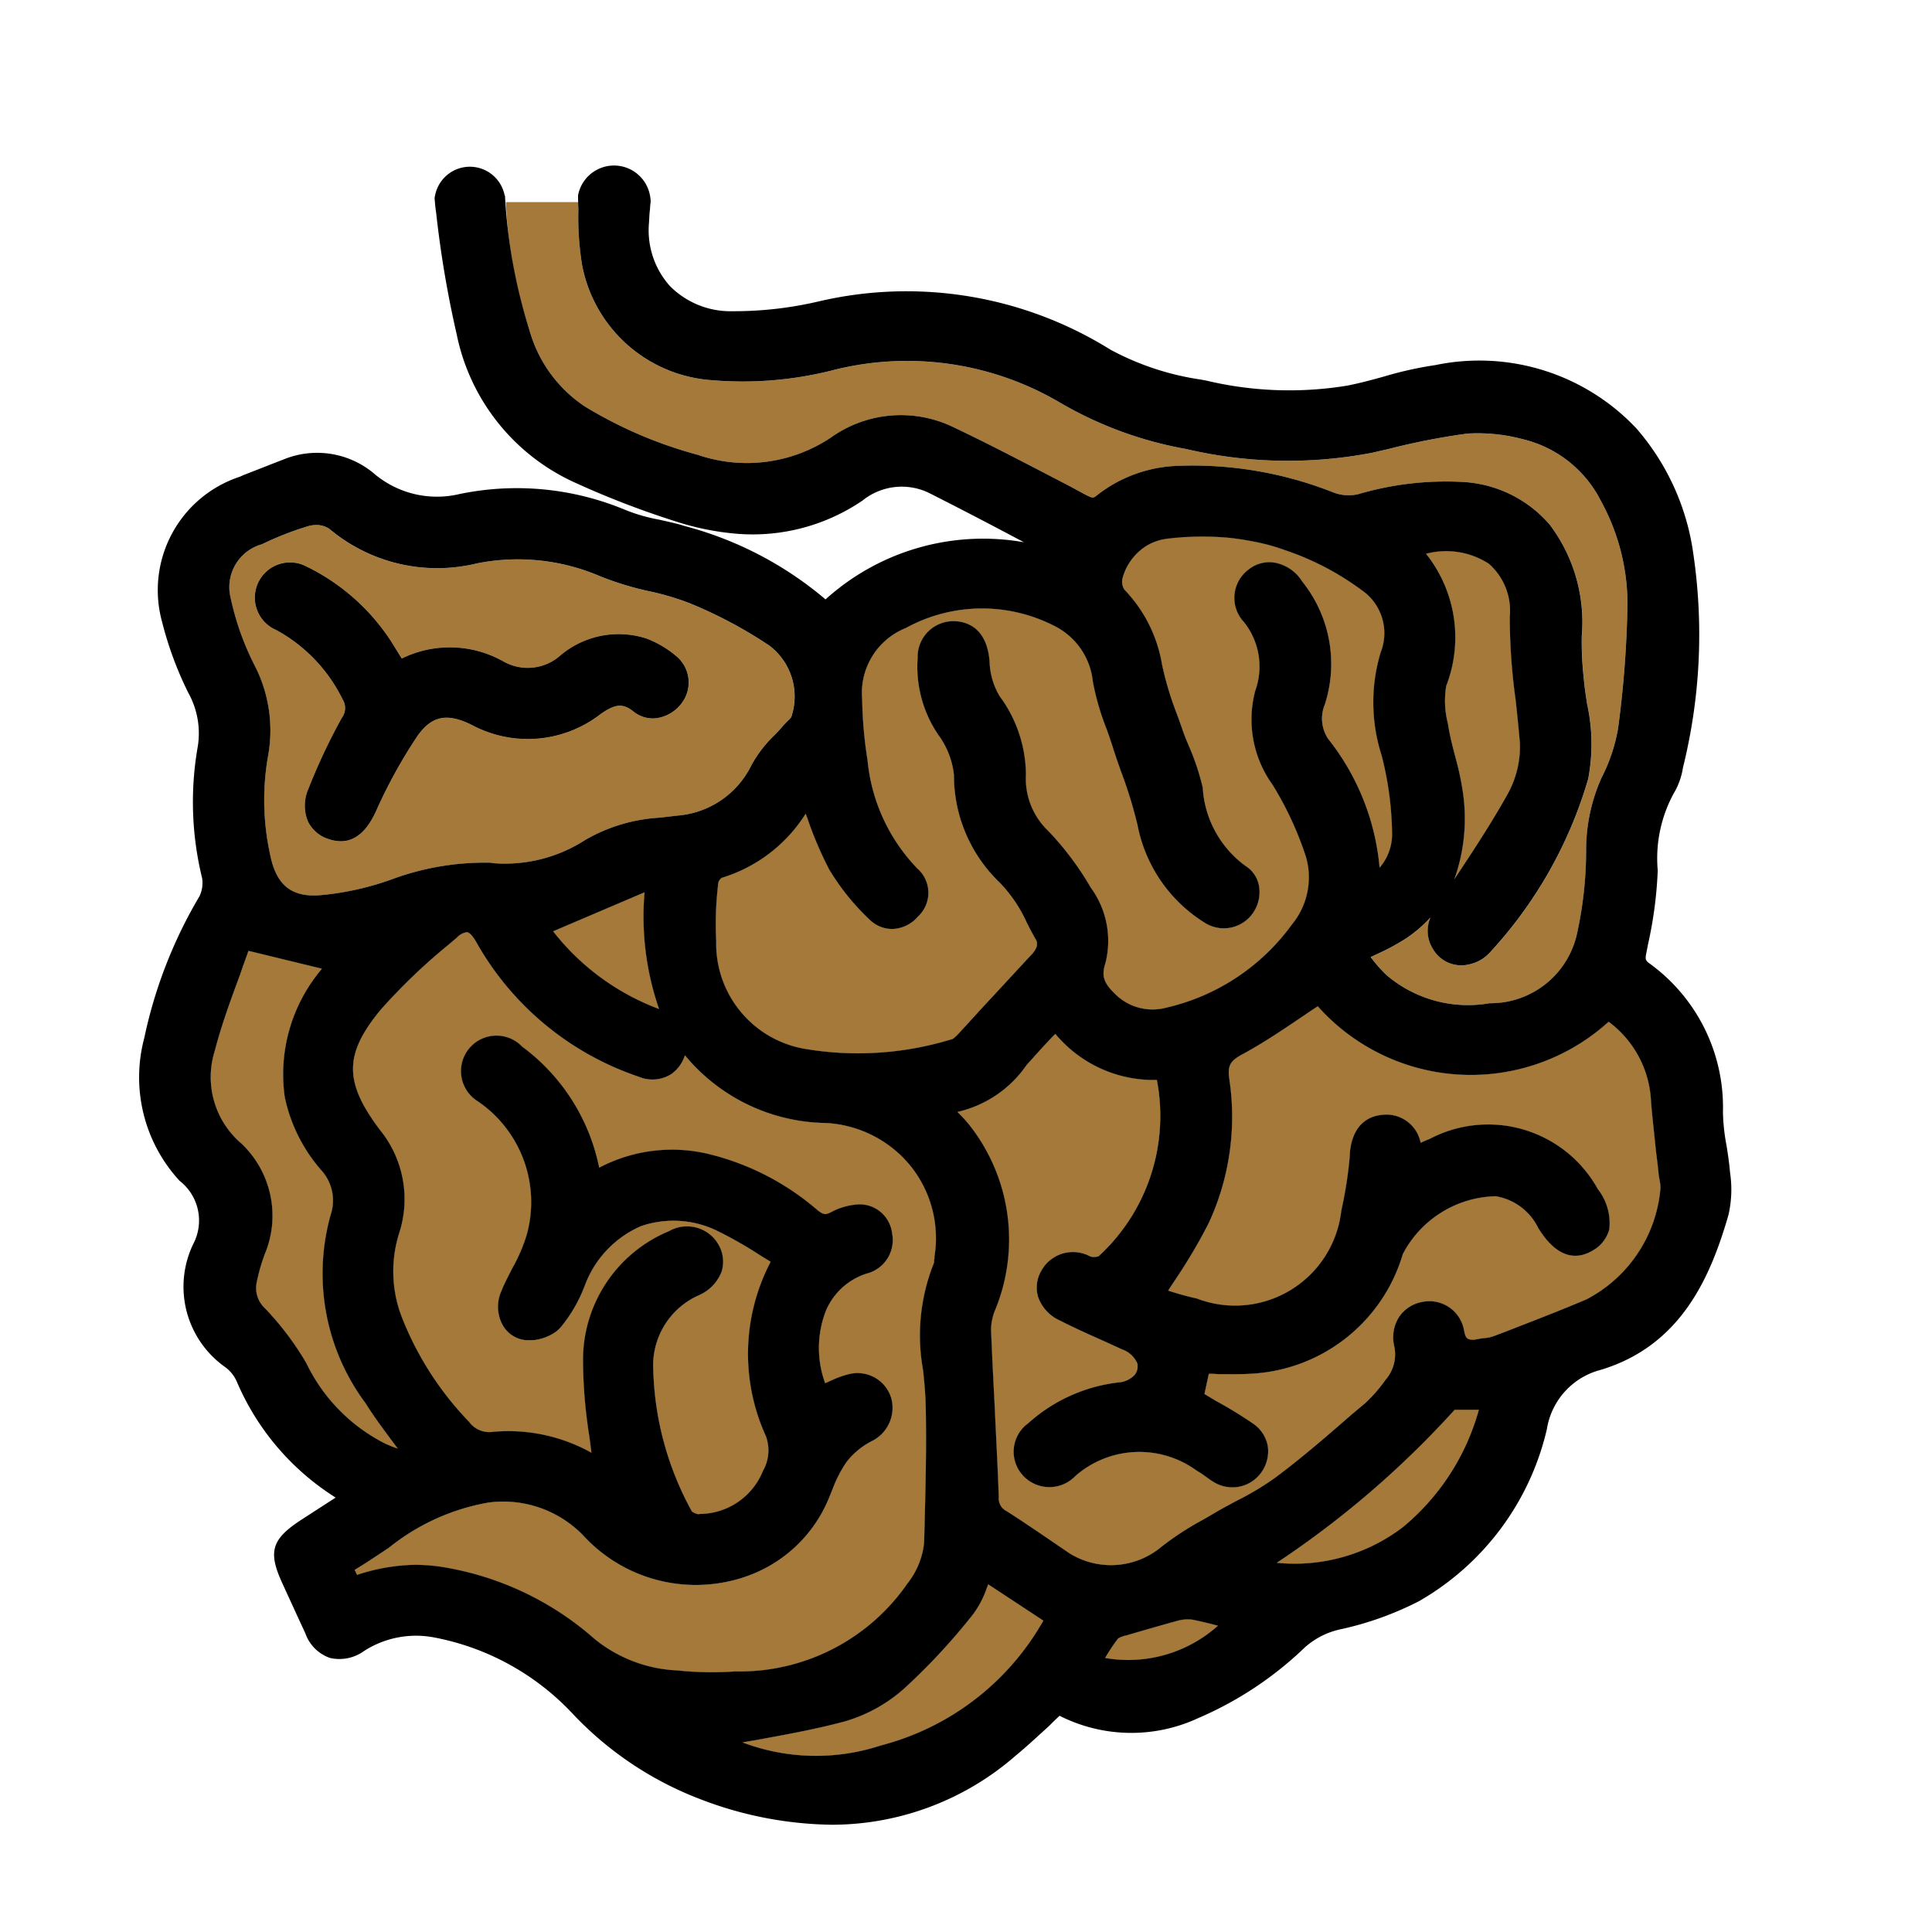 <svg viewBox="12 12 48 48" xmlns="http://www.w3.org/2000/svg">
  <defs>
    <linearGradient id="yellow-gradient" x1="0%" x2="0%" y1="0%" y2="100%">
      <stop offset="0%" style="stop-color:#FDE02F;stop-opacity:1;"/>
      <stop offset="100%" style="stop-color:#F7B209;stop-opacity:1;"/>
    </linearGradient>
  </defs>
  <g id="color">
    <g id="iy9blX">
      <g>
        <path d="M53.236,41.337c-.008-.042-.017-.092-.025-.134-.017-.192-.042-.393-.067-.585-.042-.418-.092-.835-.125-1.253a2.607,2.607,0,0,0-1.053-1.98,5.093,5.093,0,0,1-7.226-.384c-.159.1-.301.201-.451.301-.468.318-.919.618-1.395.877-.334.175-.401.292-.351.635a6.288,6.288,0,0,1-.51,3.567,13.133,13.133,0,0,1-.777,1.328c-.075.117-.159.234-.234.359a.063.063,0,0,1,.033.008c.209.067.443.134.677.184A2.655,2.655,0,0,0,45.325,42.08a10.337,10.337,0,0,0,.209-1.337l.008-.142c.084-.727.526-.877.794-.902a.866.866,0,0,1,.961.693c.075-.033.142-.067.217-.092a3.115,3.115,0,0,1,4.186,1.245,1.368,1.368,0,0,1,.284.994.85.85,0,0,1-.393.518c-.727.451-1.211-.292-1.37-.543a1.435,1.435,0,0,0-1.061-.794,2.671,2.671,0,0,0-2.306,1.437,4.152,4.152,0,0,1-3.667,2.966c-.309.025-.618.017-.919.017a2.203,2.203,0,0,0-.234-.008l-.109.501c.092.059.184.109.276.167a10.354,10.354,0,0,1,.919.56.866.866,0,0,1,.376.551.898.898,0,0,1-.15.66.882.882,0,0,1-1.203.242c-.084-.05-.159-.109-.242-.167-.059-.042-.125-.084-.192-.125a2.414,2.414,0,0,0-2.991.15.891.891,0,0,1-1.32-.033.871.871,0,0,1,.15-1.278,4.043,4.043,0,0,1,2.272-1.019.595.595,0,0,0,.368-.184.339.339,0,0,0,.067-.284.644.644,0,0,0-.384-.351l-.418-.192c-.376-.167-.752-.334-1.111-.518a1.013,1.013,0,0,1-.551-.585.823.823,0,0,1,.075-.652.897.897,0,0,1,1.22-.359.342.342,0,0,0,.209-.008,4.733,4.733,0,0,0,1.445-4.378,3.177,3.177,0,0,1-2.523-1.145l-.084.084c-.167.175-.317.343-.468.51l-.159.175a2.848,2.848,0,0,1-1.721,1.17c.109.109.2.209.284.309a4.594,4.594,0,0,1,.66,4.595,1.329,1.329,0,0,0-.109.501c.025.643.059,1.295.092,1.938.033.744.075,1.487.1,2.231a.348.348,0,0,0,.192.343c.343.217.685.451,1.019.677l.551.376a1.955,1.955,0,0,0,2.281-.167,7.238,7.238,0,0,1,1.011-.66l.259-.15c.192-.117.384-.217.585-.326a7.031,7.031,0,0,0,.977-.585c.652-.484,1.278-1.028,1.88-1.554l.359-.301a3.75,3.75,0,0,0,.493-.568.963.963,0,0,0,.217-.844.946.946,0,0,1,.125-.727.887.887,0,0,1,.576-.368.874.874,0,0,1,1.036.718c.025.125.05.184.117.209a.394.394,0,0,0,.201,0l.15-.025a.973.973,0,0,0,.242-.042l.267-.1c.685-.267,1.387-.535,2.072-.827a3.438,3.438,0,0,0,1.83-2.748A.895.895,0,0,0,53.236,41.337ZM51.783,24.461a2.943,2.943,0,0,0-1.938-1.546,4.373,4.373,0,0,0-1.387-.142,17.332,17.332,0,0,0-1.963.384l-.401.092a11.049,11.049,0,0,1-4.62-.092,9.503,9.503,0,0,1-3.124-1.145,7.489,7.489,0,0,0-5.731-.794,9.121,9.121,0,0,1-2.966.226A3.527,3.527,0,0,1,26.461,18.58a7.561,7.561,0,0,1-.092-1.37c0-.142.022-.046.022-.188H24.569a11.732,11.732,0,0,0,.588,3.188,3.36,3.36,0,0,0,1.37,1.888A10.727,10.727,0,0,0,29.335,23.3a3.761,3.761,0,0,0,3.308-.426,2.994,2.994,0,0,1,3.033-.267c.986.468,1.963.986,2.916,1.479l.368.2c.184.092.201.1.301.017a3.431,3.431,0,0,1,1.972-.727,9.492,9.492,0,0,1,3.918.668,1.066,1.066,0,0,0,.602.033,7.716,7.716,0,0,1,2.607-.301,3.068,3.068,0,0,1,2.139,1.053,4.019,4.019,0,0,1,.802,2.774,7.995,7.995,0,0,0,.05,1.053c.017.217.05.426.084.643a4.608,4.608,0,0,1,.025,1.855,10.796,10.796,0,0,1-2.456,4.327.953.953,0,0,1-.485.276.815.815,0,0,1-.919-.384.842.842,0,0,1-.059-.777,3.36,3.36,0,0,1-.577.501,5.394,5.394,0,0,1-.752.409c-.05.025-.109.05-.159.075.008,0,.008.008.017.017a3.549,3.549,0,0,0,.368.418,3.114,3.114,0,0,0,2.573.71,2.2,2.2,0,0,0,2.172-1.729,9.642,9.642,0,0,0,.226-2.088A4.41,4.41,0,0,1,51.791,31.32,4.201,4.201,0,0,0,52.2,30.1a26.047,26.047,0,0,0,.234-3.083A5.312,5.312,0,0,0,51.783,24.461Zm-2.314,7.243a2.436,2.436,0,0,0,.292-1.262c-.033-.359-.067-.718-.109-1.078a15.023,15.023,0,0,1-.142-2.047,1.556,1.556,0,0,0-.518-1.312,1.95,1.95,0,0,0-1.562-.251,3.334,3.334,0,0,1,.501,3.283,2.252,2.252,0,0,0,.042.936l.025.15c.042.226.1.451.159.677a7.009,7.009,0,0,1,.184.852,4.473,4.473,0,0,1-.209,2.189C48.591,33.15,49.059,32.44,49.468,31.704ZM48.14,47.026a23.419,23.419,0,0,1-4.419,3.801,4.436,4.436,0,0,0,3.133-.885,5.775,5.775,0,0,0,1.888-2.916ZM46.327,30.769a4.306,4.306,0,0,1-.025-2.556,1.297,1.297,0,0,0-.476-1.554,6.861,6.861,0,0,0-1.913-.994,4.808,4.808,0,0,0-.493-.15,7.437,7.437,0,0,0-.861-.15,7.128,7.128,0,0,0-1.462,0,1.676,1.676,0,0,0-.217.042,1.318,1.318,0,0,0-.384.15,1.367,1.367,0,0,0-.61.827.372.372,0,0,0,.05.267,3.51,3.51,0,0,1,.936,1.863,8.048,8.048,0,0,0,.343,1.161c.05.125.092.251.134.368.059.175.125.343.2.518a5.97,5.97,0,0,1,.334,1.011,2.595,2.595,0,0,0,1.078,1.955.733.733,0,0,1,.318.476.906.906,0,0,1-.15.685.88.88,0,0,1-1.178.251,3.672,3.672,0,0,1-1.688-2.439,10.99,10.99,0,0,0-.384-1.262c-.075-.2-.142-.401-.209-.602-.05-.167-.109-.334-.167-.501a6.434,6.434,0,0,1-.351-1.203,1.739,1.739,0,0,0-.936-1.37,3.938,3.938,0,0,0-3.709.042A1.734,1.734,0,0,0,33.42,29.357a10.714,10.714,0,0,0,.134,1.529,4.479,4.479,0,0,0,1.236,2.69.802.802,0,0,1,.017,1.195.873.873,0,0,1-.627.309h-.025a.795.795,0,0,1-.543-.226,5.831,5.831,0,0,1-1.011-1.253,9.113,9.113,0,0,1-.535-1.253c-.017-.042-.033-.084-.05-.134A3.753,3.753,0,0,1,29.928,33.81a.224.224,0,0,0-.084.125l-.017.159a8.294,8.294,0,0,0-.034,1.286,2.651,2.651,0,0,0,2.222,2.682,7.924,7.924,0,0,0,3.626-.242c.025,0,.059-.025.15-.117.259-.276.51-.56.768-.835.351-.376.702-.76,1.061-1.145.184-.192.159-.318.1-.401-.075-.134-.142-.259-.209-.393a3.511,3.511,0,0,0-.668-.994,3.691,3.691,0,0,1-1.145-2.682,2.049,2.049,0,0,0-.334-.919,3.006,3.006,0,0,1-.568-1.98.888.888,0,0,1,.952-.919c.284.017.777.175.836,1.011a1.77,1.77,0,0,0,.251.852,3.314,3.314,0,0,1,.652,1.947A1.791,1.791,0,0,0,38.04,32.64a7.435,7.435,0,0,1,1.061,1.412,2.24,2.24,0,0,1,.359,1.896c-.109.334,0,.51.259.76a1.316,1.316,0,0,0,1.262.326,5.323,5.323,0,0,0,3.116-2.064,1.84,1.84,0,0,0,.351-1.679,8.301,8.301,0,0,0-.827-1.788,2.775,2.775,0,0,1-.434-2.339A1.775,1.775,0,0,0,42.91,27.46a.878.878,0,0,1,.117-1.312.82.82,0,0,1,.652-.167,1.028,1.028,0,0,1,.677.468,3.269,3.269,0,0,1,.56,3.058.91.91,0,0,0,.084.852,5.986,5.986,0,0,1,1.278,3.2,1.279,1.279,0,0,0,.309-.902A8.112,8.112,0,0,0,46.327,30.769Zm-4.704,21.47a.934.934,0,0,0-.359.025c-.426.117-.861.242-1.287.368a.625.625,0,0,0-.2.075,4.736,4.736,0,0,0-.318.476l-.008.008a3.34,3.34,0,0,0,2.807-.802C42.041,52.331,41.833,52.281,41.624,52.239Zm-5.071-.877a.89.89,0,0,1-.033.084,2.363,2.363,0,0,1-.343.66,15.57,15.57,0,0,1-1.704,1.838,3.803,3.803,0,0,1-1.495.827c-.752.2-1.504.334-2.239.468-.1.017-.192.034-.292.05a5.159,5.159,0,0,0,3.442.075,6.513,6.513,0,0,0,4.035-3.099ZM34.631,40.978A2.906,2.906,0,0,0,32.501,39.9a4.621,4.621,0,0,1-3.484-1.679.929.929,0,0,1-.326.459.872.872,0,0,1-.819.075,7.305,7.305,0,0,1-4.018-3.308c-.125-.234-.209-.276-.251-.284a.418.418,0,0,0-.259.142l-.259.217a14.488,14.488,0,0,0-1.629,1.571c-.911,1.103-.911,1.796-.017,2.982a2.725,2.725,0,0,1,.476,2.573,3.153,3.153,0,0,0,.092,2.139,7.875,7.875,0,0,0,1.646,2.54.621.621,0,0,0,.585.251,4.228,4.228,0,0,1,2.456.518c-.017-.134-.033-.259-.05-.393a12.33,12.33,0,0,1-.159-1.855A3.462,3.462,0,0,1,28.625,42.59a.9.9,0,0,1,1.236.351.839.839,0,0,1,.067.66,1.057,1.057,0,0,1-.551.577,1.907,1.907,0,0,0-1.145,1.871,7.692,7.692,0,0,0,.961,3.509c.025.017.142.084.184.059a1.703,1.703,0,0,0,1.579-1.069,1.026,1.026,0,0,0,.075-.86,4.927,4.927,0,0,1,.117-4.336c-.092-.059-.192-.117-.284-.175a9.744,9.744,0,0,0-.977-.56,2.483,2.483,0,0,0-1.963-.15,2.596,2.596,0,0,0-1.395,1.479,3.648,3.648,0,0,1-.593,1.028.78.78,0,0,1-.15.134,1.182,1.182,0,0,1-.476.184.744.744,0,0,1-.234.008.734.734,0,0,1-.576-.359.942.942,0,0,1-.042-.861c.075-.192.175-.376.267-.56a4.139,4.139,0,0,0,.359-.827,3.028,3.028,0,0,0-1.22-3.333.882.882,0,1,1,1.111-1.353,4.959,4.959,0,0,1,1.913,3.007,3.887,3.887,0,0,1,2.774-.326,6.476,6.476,0,0,1,2.657,1.387c.142.109.192.117.334.042a1.615,1.615,0,0,1,.71-.192.812.812,0,0,1,.802.719.859.859,0,0,1-.635,1.002,1.637,1.637,0,0,0-1.011.927,2.551,2.551,0,0,0-.017,1.796c.059-.025.109-.05.167-.075a2.304,2.304,0,0,1,.46-.159.875.875,0,0,1,1.019.618.923.923,0,0,1-.501,1.061,1.866,1.866,0,0,0-.618.518,3.141,3.141,0,0,0-.343.668l-.075.184a3.442,3.442,0,0,1-2.18,2.022,3.795,3.795,0,0,1-3.943-1.061,2.768,2.768,0,0,0-2.356-.81,5.428,5.428,0,0,0-2.465,1.12c-.276.184-.56.376-.852.551l.059.125a4.827,4.827,0,0,1,1.454-.251,4.926,4.926,0,0,1,.585.042,7.52,7.52,0,0,1,3.868,1.804,3.495,3.495,0,0,0,2.047.777,8.24,8.24,0,0,0,1.445.025,5.067,5.067,0,0,0,4.277-2.189,1.953,1.953,0,0,0,.409-.986l.008-.209c.025-1.061.059-2.155.034-3.225-.008-.292-.034-.593-.067-.886a4.823,4.823,0,0,1,.276-2.665v-.058a.283.283,0,0,0,.008-.084A2.868,2.868,0,0,0,34.631,40.978Zm-6.617-6.809-2.272.969a5.998,5.998,0,0,0,2.632,1.93A7.011,7.011,0,0,1,28.015,34.169Zm3.116-6.115a11.078,11.078,0,0,0-2.005-1.069,6.645,6.645,0,0,0-1.028-.301,7.579,7.579,0,0,1-1.195-.368,5.184,5.184,0,0,0-3.058-.317,4.164,4.164,0,0,1-3.667-.861.576.576,0,0,0-.343-.092.82.82,0,0,0-.142.017,7.573,7.573,0,0,0-1.186.46,1.105,1.105,0,0,0-.777,1.337,6.862,6.862,0,0,0,.61,1.704,3.524,3.524,0,0,1,.317,2.231,6.316,6.316,0,0,0,.059,2.465c.15.727.518,1.028,1.203.986a7.092,7.092,0,0,0,1.846-.409,6.661,6.661,0,0,1,2.44-.401l.008.008a3.677,3.677,0,0,0,2.331-.577,4.181,4.181,0,0,1,1.855-.551l.426-.05a2.237,2.237,0,0,0,1.838-1.245,3.082,3.082,0,0,1,.568-.744c.092-.092.175-.184.259-.284l.1-.1a.483.483,0,0,0,.067-.075A1.587,1.587,0,0,0,31.131,28.053Zm-2.197,1.42a.941.941,0,0,1-.618.368.762.762,0,0,1-.568-.159c-.267-.217-.46-.201-.827.059a2.946,2.946,0,0,1-3.2.267c-.61-.301-.986-.226-1.337.259a12.504,12.504,0,0,0-1.053,1.913c-.226.476-.51.719-.86.719a.936.936,0,0,1-.292-.05.853.853,0,0,1-.526-.443,1.035,1.035,0,0,1,.017-.819,14.823,14.823,0,0,1,.827-1.754.404.404,0,0,0,.017-.46A3.928,3.928,0,0,0,18.85,27.644a.873.873,0,1,1,.76-1.571,5.243,5.243,0,0,1,2.231,2.063c.05.075.092.15.142.226a2.709,2.709,0,0,1,2.515.067,1.223,1.223,0,0,0,1.395-.117,2.242,2.242,0,0,1,2.18-.443,2.543,2.543,0,0,1,.71.418A.849.849,0,0,1,28.934,29.474ZM21.807,47.887c-.251-.334-.501-.668-.727-1.028a5.393,5.393,0,0,1-.86-4.695,1.114,1.114,0,0,0-.226-1.078,3.993,3.993,0,0,1-.919-1.83,4.045,4.045,0,0,1,.919-3.183v-.008l-1.821-.443c-.067.192-.142.393-.209.593-.226.61-.46,1.245-.627,1.888a2.168,2.168,0,0,0,.66,2.306,2.469,2.469,0,0,1,.585,2.74,4.457,4.457,0,0,0-.209.735.686.686,0,0,0,.209.618A7.262,7.262,0,0,1,19.61,45.865a4.352,4.352,0,0,0,1.972,2.005c.1.042.192.084.301.117Z" fill="#a57939"/>
        <path d="M35.216,43.225a.283.283,0,0,1-.008.084v.058a4.823,4.823,0,0,0-.276,2.665c.033.292.059.593.067.886.025,1.069-.008,2.164-.034,3.225l-.008.209a1.953,1.953,0,0,1-.409.986A5.067,5.067,0,0,1,30.27,53.526a8.24,8.24,0,0,1-1.445-.025,3.495,3.495,0,0,1-2.047-.777A7.52,7.52,0,0,0,22.91,50.919a4.926,4.926,0,0,0-.585-.042,4.827,4.827,0,0,0-1.454.251l-.059-.125c.292-.175.576-.368.852-.551a5.428,5.428,0,0,1,2.465-1.12,2.768,2.768,0,0,1,2.356.81,3.795,3.795,0,0,0,3.943,1.061A3.442,3.442,0,0,0,32.61,49.181l.075-.184a3.141,3.141,0,0,1,.343-.668,1.866,1.866,0,0,1,.618-.518.923.923,0,0,0,.501-1.061.875.875,0,0,0-1.019-.618,2.304,2.304,0,0,0-.46.159c-.058.025-.108.05-.167.075a2.551,2.551,0,0,1,.017-1.796,1.637,1.637,0,0,1,1.011-.927.859.859,0,0,0,.635-1.002.812.812,0,0,0-.802-.719,1.615,1.615,0,0,0-.71.192c-.142.075-.192.067-.334-.042a6.476,6.476,0,0,0-2.657-1.387,3.887,3.887,0,0,0-2.774.326,4.959,4.959,0,0,0-1.913-3.007.882.882,0,1,0-1.111,1.353,3.028,3.028,0,0,1,1.22,3.333,4.139,4.139,0,0,1-.359.827c-.092.184-.192.368-.267.56a.942.942,0,0,0,.042.861.734.734,0,0,0,.576.359.744.744,0,0,0,.234-.008,1.182,1.182,0,0,0,.476-.184.78.78,0,0,0,.15-.134,3.648,3.648,0,0,0,.593-1.028,2.596,2.596,0,0,1,1.395-1.479,2.483,2.483,0,0,1,1.963.15,9.744,9.744,0,0,1,.977.56c.092.058.192.117.284.175a4.927,4.927,0,0,0-.117,4.336,1.026,1.026,0,0,1-.075.86,1.703,1.703,0,0,1-1.579,1.069c-.042.025-.159-.042-.184-.059a7.692,7.692,0,0,1-.961-3.509,1.907,1.907,0,0,1,1.145-1.871,1.057,1.057,0,0,0,.551-.577.839.839,0,0,0-.067-.66.9.9,0,0,0-1.236-.351,3.462,3.462,0,0,0-2.139,3.258,12.33,12.33,0,0,0,.159,1.855c.017.134.033.259.05.393a4.228,4.228,0,0,0-2.456-.518.621.621,0,0,1-.585-.251,7.875,7.875,0,0,1-1.646-2.54,3.153,3.153,0,0,1-.092-2.139,2.725,2.725,0,0,0-.476-2.573c-.894-1.186-.894-1.88.017-2.982a14.488,14.488,0,0,1,1.629-1.571l.259-.217a.418.418,0,0,1,.259-.142c.042.008.125.05.251.284a7.305,7.305,0,0,0,4.018,3.308.872.872,0,0,0,.819-.075.929.929,0,0,0,.326-.459A4.621,4.621,0,0,0,32.501,39.9a2.906,2.906,0,0,1,2.13,1.078A2.868,2.868,0,0,1,35.216,43.225Z" fill="#a57939"/>
        <path d="M53.253,41.529a3.438,3.438,0,0,1-1.83,2.748c-.685.292-1.387.56-2.072.827l-.267.1a.973.973,0,0,1-.242.042l-.15.025a.394.394,0,0,1-.201,0c-.067-.025-.092-.084-.117-.209a.874.874,0,0,0-1.036-.718.887.887,0,0,0-.576.368.946.946,0,0,0-.125.727.963.963,0,0,1-.217.844,3.75,3.75,0,0,1-.493.568l-.359.301c-.602.526-1.228,1.069-1.88,1.554a7.031,7.031,0,0,1-.977.585c-.2.109-.393.209-.585.326l-.259.15a7.238,7.238,0,0,0-1.011.66,1.955,1.955,0,0,1-2.281.167l-.551-.376c-.334-.226-.677-.46-1.019-.677a.348.348,0,0,1-.192-.343c-.025-.744-.067-1.487-.1-2.231-.033-.643-.067-1.295-.092-1.938a1.329,1.329,0,0,1,.109-.501,4.594,4.594,0,0,0-.66-4.595c-.084-.1-.175-.201-.284-.309a2.848,2.848,0,0,0,1.721-1.17l.159-.175c.15-.167.301-.334.468-.51l.084-.084a3.177,3.177,0,0,0,2.523,1.145,4.733,4.733,0,0,1-1.445,4.378.342.342,0,0,1-.209.008.897.897,0,0,0-1.22.359.823.823,0,0,0-.075.652,1.013,1.013,0,0,0,.551.585c.359.184.735.351,1.111.518l.418.192a.644.644,0,0,1,.384.351.339.339,0,0,1-.067.284.595.595,0,0,1-.368.184A4.043,4.043,0,0,0,37.547,47.36a.871.871,0,0,0-.15,1.278.891.891,0,0,0,1.32.033,2.414,2.414,0,0,1,2.991-.15c.067.042.134.084.192.125.084.059.159.117.242.167a.882.882,0,0,0,1.203-.242.898.898,0,0,0,.15-.66.866.866,0,0,0-.376-.551,10.354,10.354,0,0,0-.919-.56c-.092-.059-.184-.109-.276-.167l.109-.501a2.203,2.203,0,0,1,.234.008c.301,0,.61.008.919-.017a4.152,4.152,0,0,0,3.667-2.966,2.671,2.671,0,0,1,2.306-1.437,1.435,1.435,0,0,1,1.061.794c.159.251.643.994,1.37.543a.85.85,0,0,0,.393-.518,1.368,1.368,0,0,0-.284-.994,3.115,3.115,0,0,0-4.186-1.245c-.075.025-.142.059-.217.092a.866.866,0,0,0-.961-.693c-.267.025-.71.175-.794.902l-.008.142a10.337,10.337,0,0,1-.209,1.337,2.655,2.655,0,0,1-3.592,2.18c-.234-.05-.468-.117-.677-.184a.063.063,0,0,0-.033-.008c.075-.125.159-.242.234-.359a13.133,13.133,0,0,0,.777-1.328,6.288,6.288,0,0,0,.51-3.567c-.05-.343.017-.459.351-.635.476-.259.927-.56,1.395-.877.15-.1.292-.2.451-.301a5.093,5.093,0,0,0,7.226.384,2.607,2.607,0,0,1,1.053,1.98c.033.418.084.835.125,1.253.025.192.05.393.067.585.008.042.017.092.025.134A.895.895,0,0,1,53.253,41.529Z" fill="#a57939"/>
        <g>
          <path d="M46.586,32.657a1.279,1.279,0,0,1-.309.902,5.986,5.986,0,0,0-1.278-3.2.91.91,0,0,1-.084-.852,3.269,3.269,0,0,0-.56-3.058,1.028,1.028,0,0,0-.677-.468.82.82,0,0,0-.652.167A.878.878,0,0,0,42.91,27.46a1.775,1.775,0,0,1,.276,1.704,2.775,2.775,0,0,0,.434,2.339,8.301,8.301,0,0,1,.827,1.788,1.84,1.84,0,0,1-.351,1.679,5.323,5.323,0,0,1-3.116,2.064,1.316,1.316,0,0,1-1.262-.326c-.259-.251-.368-.426-.259-.76a2.24,2.24,0,0,0-.359-1.896A7.435,7.435,0,0,0,38.04,32.64a1.791,1.791,0,0,1-.551-1.395,3.314,3.314,0,0,0-.652-1.947,1.77,1.77,0,0,1-.251-.852c-.059-.836-.551-.994-.836-1.011a.888.888,0,0,0-.952.919,3.006,3.006,0,0,0,.568,1.98,2.049,2.049,0,0,1,.334.919,3.691,3.691,0,0,0,1.145,2.682,3.511,3.511,0,0,1,.668.994c.067.134.134.259.209.393.059.084.084.209-.1.401-.359.384-.71.768-1.061,1.145-.259.276-.51.56-.768.835-.092.092-.125.117-.15.117a7.924,7.924,0,0,1-3.626.242A2.651,2.651,0,0,1,29.794,35.38a8.294,8.294,0,0,1,.034-1.286l.017-.159a.224.224,0,0,1,.084-.125,3.753,3.753,0,0,0,2.089-1.596c.017.05.033.092.05.134a9.113,9.113,0,0,0,.535,1.253,5.831,5.831,0,0,0,1.011,1.253.795.795,0,0,0,.543.226h.025a.873.873,0,0,0,.627-.309.802.802,0,0,0-.017-1.195,4.479,4.479,0,0,1-1.236-2.69,10.714,10.714,0,0,1-.134-1.529,1.734,1.734,0,0,1,1.086-1.754,3.938,3.938,0,0,1,3.709-.042,1.739,1.739,0,0,1,.936,1.37,6.434,6.434,0,0,0,.351,1.203c.058.167.117.334.167.501.067.2.134.401.209.602a10.99,10.99,0,0,1,.384,1.262A3.672,3.672,0,0,0,41.95,34.937a.88.88,0,0,0,1.178-.251.906.906,0,0,0,.15-.685.733.733,0,0,0-.318-.476,2.595,2.595,0,0,1-1.078-1.955,5.97,5.97,0,0,0-.334-1.011c-.075-.175-.142-.343-.2-.518-.042-.117-.084-.242-.134-.368a8.048,8.048,0,0,1-.343-1.161,3.51,3.51,0,0,0-.936-1.863.372.372,0,0,1-.05-.267,1.367,1.367,0,0,1,.61-.827,1.318,1.318,0,0,1,.384-.15,1.676,1.676,0,0,1,.217-.042,7.128,7.128,0,0,1,1.462,0,7.437,7.437,0,0,1,.861.15,4.808,4.808,0,0,1,.493.15,6.861,6.861,0,0,1,1.913.994,1.297,1.297,0,0,1,.476,1.554,4.306,4.306,0,0,0,.025,2.556A8.112,8.112,0,0,1,46.586,32.657Z" fill="#a57939"/>
          <path d="M41.097,25.363a1.676,1.676,0,0,0-.217.042,1.699,1.699,0,0,1,.217-.033,7.139,7.139,0,0,1,1.462-.008A7.128,7.128,0,0,0,41.097,25.363Z" fill="#a57939"/>
        </g>
        <path d="M48.132,33.843a4.473,4.473,0,0,0,.209-2.189,7.009,7.009,0,0,0-.184-.852c-.059-.226-.117-.451-.159-.677l-.025-.15a2.252,2.252,0,0,1-.042-.936,3.334,3.334,0,0,0-.501-3.283,1.95,1.95,0,0,1,1.562.251,1.556,1.556,0,0,1,.518,1.312,15.023,15.023,0,0,0,.142,2.047c.042.359.075.718.109,1.078a2.436,2.436,0,0,1-.292,1.262C49.059,32.44,48.591,33.15,48.132,33.843Z" fill="#a57939"/>
        <path d="M21.883,47.987c-.109-.033-.2-.075-.301-.117a4.352,4.352,0,0,1-1.972-2.005,7.262,7.262,0,0,0-1.028-1.362.686.686,0,0,1-.209-.618,4.457,4.457,0,0,1,.209-.735,2.469,2.469,0,0,0-.585-2.74,2.168,2.168,0,0,1-.66-2.306c.167-.643.401-1.278.627-1.888.067-.201.142-.401.209-.593l1.821.443v.008a4.045,4.045,0,0,0-.919,3.183,3.993,3.993,0,0,0,.919,1.83,1.114,1.114,0,0,1,.226,1.078,5.393,5.393,0,0,0,.86,4.695c.226.359.476.693.727,1.028Z" fill="#a57939"/>
        <path d="M37.923,52.264a6.513,6.513,0,0,1-4.035,3.099,5.159,5.159,0,0,1-3.442-.075c.1-.017.192-.033.292-.05.735-.134,1.487-.267,2.239-.468a3.803,3.803,0,0,0,1.495-.827,15.57,15.57,0,0,0,1.704-1.838,2.363,2.363,0,0,0,.343-.66.89.89,0,0,0,.033-.084Z" fill="#a57939"/>
        <path d="M48.742,47.026a5.775,5.775,0,0,1-1.888,2.916,4.436,4.436,0,0,1-3.133.885A23.419,23.419,0,0,0,48.14,47.026Z" fill="#a57939"/>
        <path d="M28.374,37.068a5.998,5.998,0,0,1-2.632-1.93l2.272-.969A7.011,7.011,0,0,0,28.374,37.068Z" fill="#a57939"/>
        <path d="M42.259,52.39a3.34,3.34,0,0,1-2.807.802l.008-.008a4.736,4.736,0,0,1,.318-.476.625.625,0,0,1,.2-.075c.426-.125.861-.251,1.287-.368a.934.934,0,0,1,.359-.025C41.833,52.281,42.041,52.331,42.259,52.39Z" fill="#a57939"/>
        <path d="M28.934,29.474a.941.941,0,0,1-.618.368.762.762,0,0,1-.568-.159c-.267-.217-.46-.201-.827.059a2.946,2.946,0,0,1-3.2.267c-.61-.301-.986-.226-1.337.259a12.504,12.504,0,0,0-1.053,1.913c-.226.476-.51.719-.86.719a.936.936,0,0,1-.292-.05.853.853,0,0,1-.526-.443,1.035,1.035,0,0,1,.017-.819,14.823,14.823,0,0,1,.827-1.754.404.404,0,0,0,.017-.46A3.928,3.928,0,0,0,18.85,27.644a.873.873,0,1,1,.76-1.571,5.243,5.243,0,0,1,2.231,2.063c.05.075.092.15.142.226a2.709,2.709,0,0,1,2.515.067,1.223,1.223,0,0,0,1.395-.117,2.242,2.242,0,0,1,2.18-.443,2.543,2.543,0,0,1,.71.418A.849.849,0,0,1,28.934,29.474Z" fill="#a57939"/>
      </g>
    </g>
  </g>
  <g id="line">
    <g>
      <path d="M54.982,41.128c-.017-.217-.05-.434-.084-.652a5.01,5.01,0,0,1-.092-.844A4.41,4.41,0,0,0,52.986,35.94c-.1-.075-.117-.1-.084-.259l.042-.217a10.246,10.246,0,0,0,.242-1.838,3.378,3.378,0,0,1,.401-1.921,1.756,1.756,0,0,0,.226-.635,13.729,13.729,0,0,0,.259-5.297,5.987,5.987,0,0,0-1.42-3.133,5.357,5.357,0,0,0-4.987-1.57,9.148,9.148,0,0,0-1.278.284c-.301.084-.61.167-.911.226a8.892,8.892,0,0,1-3.509-.125l-.134-.025a6.787,6.787,0,0,1-2.247-.744A9.572,9.572,0,0,0,32.334,19.49a9.229,9.229,0,0,1-2.13.242,2.119,2.119,0,0,1-1.562-.627,2.078,2.078,0,0,1-.518-1.571c.008-.109.008-.217.025-.334a1.492,1.492,0,0,1,.017-.184,1.03,1.03,0,0,0-.017-.159.909.909,0,0,0-1.788,0c0,.117.008.234.008.351v.017a7.378,7.378,0,0,0,.092,1.353,3.527,3.527,0,0,0,3.191,2.865,9.121,9.121,0,0,0,2.966-.226,7.489,7.489,0,0,1,5.731.794,9.503,9.503,0,0,0,3.124,1.145,11.049,11.049,0,0,0,4.62.092l.401-.092a17.332,17.332,0,0,1,1.963-.384,4.373,4.373,0,0,1,1.387.142,2.943,2.943,0,0,1,1.938,1.546,5.312,5.312,0,0,1,.652,2.556A26.047,26.047,0,0,1,52.2,30.1a4.201,4.201,0,0,1-.409,1.22,4.41,4.41,0,0,0-.384,1.788,9.642,9.642,0,0,1-.226,2.088,2.2,2.2,0,0,1-2.172,1.729,3.114,3.114,0,0,1-2.573-.71,3.549,3.549,0,0,1-.368-.418c-.008-.008-.008-.017-.017-.017.05-.025.109-.05.159-.075a5.394,5.394,0,0,0,.752-.409,3.36,3.36,0,0,0,.577-.501.842.842,0,0,0,.059.777.815.815,0,0,0,.919.384.953.953,0,0,0,.485-.276,10.796,10.796,0,0,0,2.456-4.327,4.608,4.608,0,0,0-.025-1.855c-.033-.217-.067-.426-.084-.643a7.995,7.995,0,0,1-.05-1.053,4.019,4.019,0,0,0-.802-2.774,3.068,3.068,0,0,0-2.139-1.053,7.716,7.716,0,0,0-2.607.301,1.066,1.066,0,0,1-.602-.033,9.492,9.492,0,0,0-3.918-.668,3.431,3.431,0,0,0-1.972.727c-.1.084-.117.075-.301-.017l-.368-.2c-.952-.493-1.93-1.011-2.916-1.479a2.994,2.994,0,0,0-3.033.267,3.761,3.761,0,0,1-3.308.426,10.727,10.727,0,0,1-2.807-1.203,3.36,3.36,0,0,1-1.37-1.888,13.495,13.495,0,0,1-.61-3.35h-.008a.88.88,0,0,0-1.729,0,.231.231,0,0,0-.008.109c.008.1.017.209.034.309a26.166,26.166,0,0,0,.51,3.024,5.175,5.175,0,0,0,2.891,3.668,22.052,22.052,0,0,0,2.523.977,6.703,6.703,0,0,0,1.571.318,4.847,4.847,0,0,0,3.099-.827,1.551,1.551,0,0,1,1.646-.192c.794.401,1.579.81,2.364,1.228a5.835,5.835,0,0,0-4.929,1.42,8.903,8.903,0,0,0-3.492-1.821c-.209-.067-.418-.109-.635-.159a4.313,4.313,0,0,1-.844-.242,6.996,6.996,0,0,0-4.135-.393,2.415,2.415,0,0,1-2.08-.485,2.197,2.197,0,0,0-2.281-.376c-.326.125-.66.259-.986.384l-.092.042a2.966,2.966,0,0,0-1.938,3.609,8.764,8.764,0,0,0,.652,1.763,2.065,2.065,0,0,1,.234,1.337,7.935,7.935,0,0,0,.109,3.267.769.769,0,0,1-.067.451,11.565,11.565,0,0,0-1.37,3.517,3.79,3.79,0,0,0,.877,3.551,1.249,1.249,0,0,1,.343,1.562,2.444,2.444,0,0,0,.802,3.075.892.892,0,0,1,.276.351,6.335,6.335,0,0,0,2.456,2.882l-.852.551c-.744.485-.835.794-.468,1.587.117.259.242.526.359.785l.209.451a.994.994,0,0,0,.61.61,1.047,1.047,0,0,0,.852-.175,2.385,2.385,0,0,1,1.738-.334,6.33,6.33,0,0,1,3.45,1.905,8.53,8.53,0,0,0,3.141,2.105,9.368,9.368,0,0,0,3.283.643,6.949,6.949,0,0,0,4.578-1.721c.284-.234.551-.485.827-.735.084-.084.167-.167.259-.251a3.947,3.947,0,0,0,3.442.059,8.835,8.835,0,0,0,2.657-1.763,1.947,1.947,0,0,1,.911-.451,7.973,7.973,0,0,0,1.921-.693,6.664,6.664,0,0,0,3.175-4.269,1.815,1.815,0,0,1,1.345-1.479c1.98-.602,2.715-2.281,3.166-3.843A2.818,2.818,0,0,0,54.982,41.128Zm-5.99-15.121a1.556,1.556,0,0,1,.518,1.312,15.023,15.023,0,0,0,.142,2.047c.042.359.075.718.109,1.078a2.436,2.436,0,0,1-.292,1.262c-.409.735-.877,1.445-1.337,2.139a4.473,4.473,0,0,0,.209-2.189,7.009,7.009,0,0,0-.184-.852c-.059-.226-.117-.451-.159-.677l-.025-.15a2.252,2.252,0,0,1-.042-.936,3.334,3.334,0,0,0-.501-3.283A1.95,1.95,0,0,1,48.992,26.007ZM32.066,32.348a9.113,9.113,0,0,0,.535,1.253,5.831,5.831,0,0,0,1.011,1.253.795.795,0,0,0,.543.226h.025a.873.873,0,0,0,.627-.309.802.802,0,0,0-.017-1.195,4.479,4.479,0,0,1-1.236-2.69,10.714,10.714,0,0,1-.134-1.529,1.734,1.734,0,0,1,1.086-1.754,3.938,3.938,0,0,1,3.709-.042,1.739,1.739,0,0,1,.936,1.37,6.434,6.434,0,0,0,.351,1.203c.058.167.117.334.167.501.067.2.134.401.209.602a10.99,10.99,0,0,1,.384,1.262A3.672,3.672,0,0,0,41.95,34.937a.88.88,0,0,0,1.178-.251.906.906,0,0,0,.15-.685.733.733,0,0,0-.318-.476,2.595,2.595,0,0,1-1.078-1.955,5.97,5.97,0,0,0-.334-1.011c-.075-.175-.142-.343-.2-.518-.042-.117-.084-.242-.134-.368a8.048,8.048,0,0,1-.343-1.161,3.51,3.51,0,0,0-.936-1.863.372.372,0,0,1-.05-.267,1.367,1.367,0,0,1,.61-.827,1.318,1.318,0,0,1,.384-.15,1.699,1.699,0,0,1,.217-.033,7.139,7.139,0,0,1,1.462-.008,7.437,7.437,0,0,1,.861.15,4.808,4.808,0,0,1,.493.15,6.861,6.861,0,0,1,1.913.994,1.297,1.297,0,0,1,.476,1.554,4.306,4.306,0,0,0,.025,2.556,8.112,8.112,0,0,1,.259,1.888,1.279,1.279,0,0,1-.309.902,5.986,5.986,0,0,0-1.278-3.2.91.91,0,0,1-.084-.852,3.269,3.269,0,0,0-.56-3.058,1.028,1.028,0,0,0-.677-.468.82.82,0,0,0-.652.167A.878.878,0,0,0,42.91,27.46a1.775,1.775,0,0,1,.276,1.704,2.775,2.775,0,0,0,.434,2.339,8.301,8.301,0,0,1,.827,1.788,1.84,1.84,0,0,1-.351,1.679,5.323,5.323,0,0,1-3.116,2.064,1.316,1.316,0,0,1-1.262-.326c-.259-.251-.368-.426-.259-.76a2.24,2.24,0,0,0-.359-1.896A7.435,7.435,0,0,0,38.04,32.64a1.791,1.791,0,0,1-.551-1.395,3.314,3.314,0,0,0-.652-1.947,1.77,1.77,0,0,1-.251-.852c-.059-.836-.551-.994-.836-1.011a.888.888,0,0,0-.952.919,3.006,3.006,0,0,0,.568,1.98,2.049,2.049,0,0,1,.334.919,3.691,3.691,0,0,0,1.145,2.682,3.511,3.511,0,0,1,.668.994c.067.134.134.259.209.393.059.084.084.209-.1.401-.359.384-.71.768-1.061,1.145-.259.276-.51.56-.768.835-.092.092-.125.117-.15.117a7.924,7.924,0,0,1-3.626.242A2.651,2.651,0,0,1,29.794,35.38a8.294,8.294,0,0,1,.034-1.286l.017-.159a.224.224,0,0,1,.084-.125,3.753,3.753,0,0,0,2.089-1.596C32.033,32.264,32.05,32.306,32.066,32.348ZM18.508,25.522a7.573,7.573,0,0,1,1.186-.46.82.82,0,0,1,.142-.017.576.576,0,0,1,.343.092,4.164,4.164,0,0,0,3.667.861,5.184,5.184,0,0,1,3.058.317,7.579,7.579,0,0,0,1.195.368,6.645,6.645,0,0,1,1.028.301,11.078,11.078,0,0,1,2.005,1.069,1.587,1.587,0,0,1,.526,1.763.483.483,0,0,1-.067.075l-.1.1c-.084.1-.167.192-.259.284a3.082,3.082,0,0,0-.568.744,2.237,2.237,0,0,1-1.838,1.245l-.426.05a4.181,4.181,0,0,0-1.855.551,3.677,3.677,0,0,1-2.331.577l-.008-.008a6.661,6.661,0,0,0-2.44.401,7.092,7.092,0,0,1-1.846.409c-.685.042-1.053-.259-1.203-.986a6.316,6.316,0,0,1-.059-2.465,3.524,3.524,0,0,0-.317-2.231,6.862,6.862,0,0,1-.61-1.704A1.105,1.105,0,0,1,18.508,25.522ZM28.374,37.068a5.998,5.998,0,0,1-2.632-1.93l2.272-.969A7.011,7.011,0,0,0,28.374,37.068ZM19.61,45.865a7.262,7.262,0,0,0-1.028-1.362.686.686,0,0,1-.209-.618,4.457,4.457,0,0,1,.209-.735,2.469,2.469,0,0,0-.585-2.74,2.168,2.168,0,0,1-.66-2.306c.167-.643.401-1.278.627-1.888.067-.201.142-.401.209-.593l1.821.443v.008a4.045,4.045,0,0,0-.919,3.183,3.993,3.993,0,0,0,.919,1.83,1.114,1.114,0,0,1,.226,1.078,5.393,5.393,0,0,0,.86,4.695c.226.359.476.693.727,1.028l.075.1c-.109-.033-.2-.075-.301-.117A4.352,4.352,0,0,1,19.61,45.865Zm9.215,7.636a3.495,3.495,0,0,1-2.047-.777A7.52,7.52,0,0,0,22.91,50.919a4.926,4.926,0,0,0-.585-.042,4.827,4.827,0,0,0-1.454.251l-.059-.125c.292-.175.576-.368.852-.551a5.428,5.428,0,0,1,2.465-1.12,2.768,2.768,0,0,1,2.356.81,3.795,3.795,0,0,0,3.943,1.061A3.442,3.442,0,0,0,32.61,49.181l.075-.184a3.141,3.141,0,0,1,.343-.668,1.866,1.866,0,0,1,.618-.518.923.923,0,0,0,.501-1.061.875.875,0,0,0-1.019-.618,2.304,2.304,0,0,0-.46.159c-.058.025-.108.05-.167.075a2.551,2.551,0,0,1,.017-1.796,1.637,1.637,0,0,1,1.011-.927.859.859,0,0,0,.635-1.002.812.812,0,0,0-.802-.719,1.615,1.615,0,0,0-.71.192c-.142.075-.192.067-.334-.042a6.476,6.476,0,0,0-2.657-1.387,3.887,3.887,0,0,0-2.774.326,4.959,4.959,0,0,0-1.913-3.007.882.882,0,1,0-1.111,1.353,3.028,3.028,0,0,1,1.22,3.333,4.139,4.139,0,0,1-.359.827c-.092.184-.192.368-.267.56a.942.942,0,0,0,.042.861.734.734,0,0,0,.576.359,1.116,1.116,0,0,0,.234-.008,1.182,1.182,0,0,0,.476-.184.78.78,0,0,0,.15-.134,3.648,3.648,0,0,0,.593-1.028,2.596,2.596,0,0,1,1.395-1.479,2.483,2.483,0,0,1,1.963.15,9.744,9.744,0,0,1,.977.56c.092.058.192.117.284.175a4.927,4.927,0,0,0-.117,4.336,1.026,1.026,0,0,1-.075.86,1.703,1.703,0,0,1-1.579,1.069c-.042.025-.159-.042-.184-.059a7.692,7.692,0,0,1-.961-3.509,1.907,1.907,0,0,1,1.145-1.871,1.057,1.057,0,0,0,.551-.577.839.839,0,0,0-.067-.66.9.9,0,0,0-1.236-.351,3.462,3.462,0,0,0-2.139,3.258,12.33,12.33,0,0,0,.159,1.855c.017.134.033.259.05.393a4.228,4.228,0,0,0-2.456-.518.621.621,0,0,1-.585-.251,7.875,7.875,0,0,1-1.646-2.54,3.153,3.153,0,0,1-.092-2.139,2.725,2.725,0,0,0-.476-2.573c-.894-1.186-.894-1.88.017-2.982a14.488,14.488,0,0,1,1.629-1.571l.259-.217a.418.418,0,0,1,.259-.142c.042.008.125.05.251.284a7.305,7.305,0,0,0,4.018,3.308.872.872,0,0,0,.819-.075.929.929,0,0,0,.326-.459A4.621,4.621,0,0,0,32.501,39.9a2.906,2.906,0,0,1,2.13,1.078,2.868,2.868,0,0,1,.585,2.247.283.283,0,0,1-.008.084v.058a4.823,4.823,0,0,0-.276,2.665c.033.292.059.593.067.886.025,1.069-.008,2.164-.034,3.225l-.008.209a1.953,1.953,0,0,1-.409.986A5.067,5.067,0,0,1,30.27,53.526,8.24,8.24,0,0,1,28.825,53.501Zm5.063,1.863a5.159,5.159,0,0,1-3.442-.075c.1-.017.192-.033.292-.05.735-.134,1.487-.267,2.239-.468a3.803,3.803,0,0,0,1.495-.827,15.57,15.57,0,0,0,1.704-1.838,2.363,2.363,0,0,0,.343-.66.89.89,0,0,0,.033-.084l1.37.902A6.513,6.513,0,0,1,33.888,55.364Zm5.564-2.172.008-.008a4.736,4.736,0,0,1,.318-.476.625.625,0,0,1,.2-.075c.426-.125.861-.251,1.287-.368a.934.934,0,0,1,.359-.025c.209.042.418.092.635.15A3.34,3.34,0,0,1,39.452,53.191Zm7.402-3.25a4.436,4.436,0,0,1-3.133.885A23.419,23.419,0,0,0,48.14,47.026h.602A5.775,5.775,0,0,1,46.854,49.942Zm4.57-5.664c-.685.292-1.387.56-2.072.827l-.267.1a.973.973,0,0,1-.242.042l-.15.025a.394.394,0,0,1-.201,0c-.067-.025-.092-.084-.117-.209a.874.874,0,0,0-1.036-.718.887.887,0,0,0-.576.368.946.946,0,0,0-.125.727.963.963,0,0,1-.217.844,3.75,3.75,0,0,1-.493.568l-.359.301c-.602.526-1.228,1.069-1.88,1.554a7.031,7.031,0,0,1-.977.585c-.2.109-.393.209-.585.326l-.259.15a7.238,7.238,0,0,0-1.011.66,1.955,1.955,0,0,1-2.281.167l-.551-.376c-.334-.226-.677-.46-1.019-.677a.348.348,0,0,1-.192-.343c-.025-.744-.067-1.487-.1-2.231-.033-.643-.067-1.295-.092-1.938a1.329,1.329,0,0,1,.109-.501,4.594,4.594,0,0,0-.66-4.595c-.084-.1-.175-.201-.284-.309a2.848,2.848,0,0,0,1.721-1.17l.159-.175c.15-.167.301-.334.468-.51l.084-.084a3.177,3.177,0,0,0,2.523,1.145,4.733,4.733,0,0,1-1.445,4.378.342.342,0,0,1-.209.008.897.897,0,0,0-1.22.359.823.823,0,0,0-.075.652,1.013,1.013,0,0,0,.551.585c.359.184.735.351,1.111.518l.418.192a.644.644,0,0,1,.384.351.339.339,0,0,1-.067.284.595.595,0,0,1-.368.184A4.043,4.043,0,0,0,37.547,47.36a.871.871,0,0,0-.15,1.278.891.891,0,0,0,1.32.033,2.414,2.414,0,0,1,2.991-.15c.067.042.134.084.192.125.084.059.159.117.242.167a.882.882,0,0,0,1.203-.242.898.898,0,0,0,.15-.66.866.866,0,0,0-.376-.551,10.354,10.354,0,0,0-.919-.56c-.092-.059-.184-.109-.276-.167l.109-.501a2.203,2.203,0,0,1,.234.008c.301,0,.61.008.919-.017a4.152,4.152,0,0,0,3.667-2.966,2.671,2.671,0,0,1,2.306-1.437,1.435,1.435,0,0,1,1.061.794c.159.251.643.994,1.37.543a.85.85,0,0,0,.393-.518,1.368,1.368,0,0,0-.284-.994,3.115,3.115,0,0,0-4.186-1.245c-.075.025-.142.059-.217.092a.866.866,0,0,0-.961-.693c-.267.025-.71.175-.794.902l-.008.142a10.337,10.337,0,0,1-.209,1.337,2.655,2.655,0,0,1-3.592,2.18c-.234-.05-.468-.117-.677-.184a.063.063,0,0,0-.033-.008c.075-.125.159-.242.234-.359a13.133,13.133,0,0,0,.777-1.328,6.288,6.288,0,0,0,.51-3.567c-.05-.343.017-.459.351-.635.476-.259.927-.56,1.395-.877.15-.1.292-.2.451-.301a5.093,5.093,0,0,0,7.226.384,2.607,2.607,0,0,1,1.053,1.98c.033.418.084.835.125,1.253.025.192.05.393.067.585.008.042.017.092.025.134a.895.895,0,0,1,.017.192A3.438,3.438,0,0,1,51.423,44.278Z"/>
      <path d="M18.85,27.644a3.928,3.928,0,0,1,1.662,1.729.404.404,0,0,1-.017.46,14.823,14.823,0,0,0-.827,1.754,1.035,1.035,0,0,0-.017.819.853.853,0,0,0,.526.443.936.936,0,0,0,.292.05c.351,0,.635-.242.86-.719a12.504,12.504,0,0,1,1.053-1.913c.351-.484.727-.56,1.337-.259a2.946,2.946,0,0,0,3.2-.267c.368-.259.56-.276.827-.059a.762.762,0,0,0,.568.159.941.941,0,0,0,.618-.368.849.849,0,0,0-.15-1.186,2.543,2.543,0,0,0-.71-.418,2.242,2.242,0,0,0-2.18.443,1.223,1.223,0,0,1-1.395.117,2.709,2.709,0,0,0-2.515-.067c-.05-.075-.092-.15-.142-.226A5.243,5.243,0,0,0,19.61,26.074a.873.873,0,1,0-.76,1.571Z"/>
    </g>
  </g>
</svg>